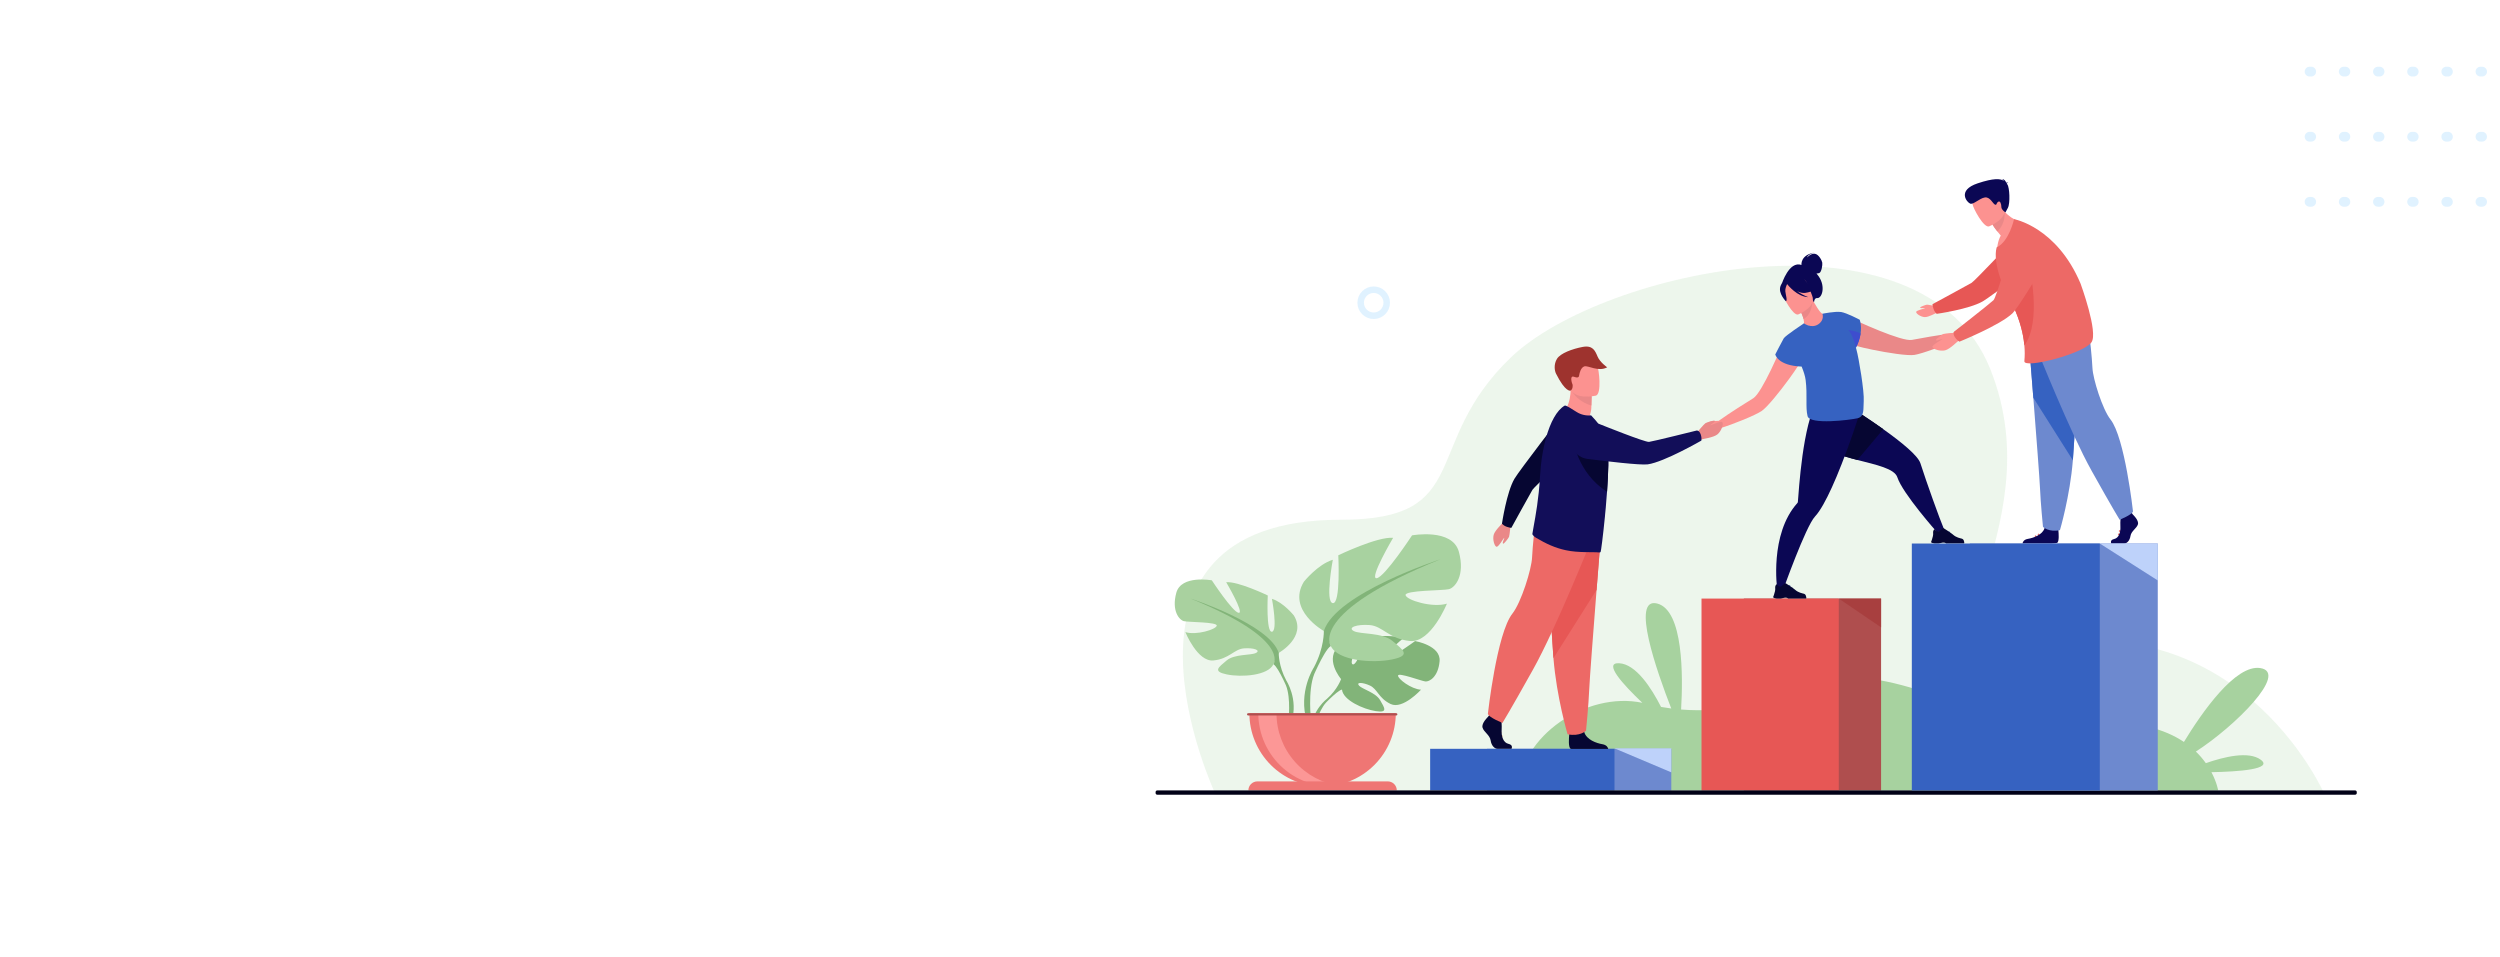 <svg xmlns="http://www.w3.org/2000/svg" width="1536" height="588" viewBox="0 0 1536 588" fill="none"><rect x="0" y="0" width="1536" height="588" fill="#333333" stroke="none"/><g clip-path="url(#clip0)"><path d="M1536 0H0V588H1536V0Z" fill="white"></path><path d="M1099.5 360L1097 362.5M1101 361.5L1098.5 364" stroke="#3662C1" stroke-linecap="round"></path><path d="M976.5 454L974 456.5M978 455.5L975.5 458" stroke="#F99E5A" stroke-linecap="round"></path><path d="M922.108 450.195L918.717 451.196M922.709 452.229L919.318 453.23" stroke="#F99E5A" stroke-linecap="round"></path><path d="M1197.5 327L1195 329.5M1199 328.5L1196.5 331" stroke="#3662C1" stroke-linecap="round"></path><path d="M1250.65 329.449L1252.41 332.511M1252.48 328.388L1254.25 331.45" stroke="#ED6966" stroke-linecap="round"></path><path d="M1301.75 328.299L1305.17 329.214M1302.3 326.25L1305.71 327.165" stroke="#ED6966" stroke-linecap="round"></path><path d="M1419 44H1669" stroke="#48B1FF" stroke-opacity="0.17" stroke-width="6" stroke-linecap="round" stroke-dasharray="1 20"></path><path d="M1419 84H1669" stroke="#48B1FF" stroke-opacity="0.17" stroke-width="6" stroke-linecap="round" stroke-dasharray="1 20"></path><path d="M1419 124H1669" stroke="#48B1FF" stroke-opacity="0.17" stroke-width="6" stroke-linecap="round" stroke-dasharray="1 20"></path><circle cx="844" cy="186" r="8" stroke="#48B1FF" stroke-opacity="0.17" stroke-width="4" stroke-linecap="round" stroke-linejoin="round"></circle><path d="M746.863 488.154C746.863 488.154 667.584 319.328 823.834 319.328C906.39 319.328 872.38 273.009 928.509 219.4C984.636 165.791 1180.92 122.966 1222.71 226.48C1264.48 329.996 1161.23 408.591 1261 395.11C1380.89 378.912 1428.25 488.154 1428.25 488.154H746.863Z" fill="#A8D2A0" fill-opacity="0.2"></path><path d="M1388.94 466.733C1381.54 461.327 1366.43 464.977 1355.27 468.879C1353.45 466.323 1351.4 463.941 1349.14 461.763C1373.18 446.28 1406.36 413.263 1388.76 410.466C1373.47 408.037 1352.82 437.759 1341.8 455.851C1330.34 448.146 1312.78 442.48 1285.98 444.444C1216.43 449.543 1162.1 404.678 1122.04 419.641C1090.2 431.541 1061.01 438.205 1032.87 435.929C1034.08 415.366 1034.34 374.996 1018.2 370.809C1001.81 366.556 1017.89 412.405 1026.82 435.295C1024.72 435.029 1022.63 434.709 1020.54 434.335C1014.75 422.927 1005.21 407.996 994.751 407.485C984.891 407.004 997.065 420.428 1009.04 431.801C974.616 424.57 933.787 452.552 933.11 485.636H1362.84C1362.84 485.636 1362.08 480.804 1358.7 474.438C1375.31 474.115 1396.98 472.605 1388.94 466.733Z" fill="#A7D29F"></path><path d="M1026.85 460.066H913.601V485.64H1026.85V460.066Z" fill="#6D89CF"></path><path d="M991.938 460.066H878.682V485.64H991.938V460.066Z" fill="#3662C1"></path><path d="M1071.41 485.637H1155.74V367.762H1071.41V485.637Z" fill="#AF4E4E"></path><path d="M1045.41 485.637H1129.74V367.762H1045.41V485.637Z" fill="#E75755"></path><path d="M1129.74 367.762L1155.74 385.461V367.762H1129.74Z" fill="#A83F3F"></path><path d="M869.416 393.869C869.416 393.869 853.644 405.598 850.569 404.886C847.495 404.175 862.096 392.227 862.096 392.227C856.6 389.585 839.535 391.243 839.535 391.243C839.535 391.243 833.848 409.586 831.04 408.14C828.231 406.694 836.909 392.153 836.909 392.153C830.788 391.783 823.282 396.328 823.282 396.328C813.009 404.444 823.959 417.217 823.959 417.217C823.959 417.217 821.847 423.534 815.36 429.284C815.36 429.284 806.104 436.14 805.45 448.374L807.131 448.524C807.131 448.524 809.798 437.119 814.651 431.725C814.839 431.532 815.113 431.25 815.453 430.909C816.242 430.178 816.795 429.628 817.164 429.221C819.577 426.907 822.912 423.953 824.517 423.667C824.458 423.402 824.435 423.131 824.447 422.86C824.468 423.118 824.491 423.384 824.517 423.667C825.067 430.122 837.593 435.763 845.299 436.923C853.004 438.083 850.621 434.899 847.966 430.216C845.311 425.533 836.909 423.418 834.99 421.249C833.073 419.079 837.039 419.082 841.681 421.203C846.323 423.323 846.959 428.978 854.408 432.544C861.856 436.111 873.064 423.751 873.064 423.751C867.128 423.462 858.651 417.002 858.957 415.03C859.264 413.057 873.348 418.435 875.754 418.692C878.161 418.949 883.638 415.956 884.486 406.254C885.334 396.553 869.416 393.869 869.416 393.869Z" fill="#82B479"></path><path d="M785.657 401.141C785.657 401.141 803.074 391.385 794.947 378.146C794.947 378.146 788.442 370.019 781.477 367.927C781.477 367.927 785.19 387.671 781.477 388.134C777.763 388.597 778.92 365.853 778.92 365.853C778.92 365.853 760.574 357.026 753.372 357.723C753.372 357.723 764.753 377.001 761.036 376.523C757.319 376.046 744.549 356.552 744.549 356.552C744.549 356.552 725.748 353.081 722.717 364.216C719.686 375.352 724.577 380.937 727.363 381.635C730.148 382.331 748.035 382.1 747.569 384.423C747.103 386.745 735.027 390.459 728.29 388.371C728.29 388.371 735.725 406.718 745.478 405.789C755.231 404.86 758.254 398.821 764.279 398.356C770.304 397.89 774.729 399.513 771.709 401.144C768.689 402.776 758.471 401.677 753.594 405.824C748.718 409.972 744.769 412.526 753.825 414.382C762.882 416.24 779.143 415.08 782.394 408.112L785.657 401.141Z" fill="#A9D19F"></path><path d="M790.303 418.108C785.43 409.049 785.658 401.141 785.658 401.141C780.085 383.497 731.31 367.696 731.31 367.696C793.323 392.779 782.408 408.109 782.408 408.109C784.076 409.084 786.584 413.732 788.323 417.298C788.571 417.905 788.961 418.744 789.546 419.884C789.78 420.401 789.971 420.821 790.101 421.116C793.283 429.105 791.602 442.902 791.602 442.902L793.537 443.423C797.824 429.53 790.303 418.108 790.303 418.108Z" fill="#82B479"></path><path d="M813.371 387.7C813.371 387.7 790.408 374.84 801.125 357.391C801.125 357.391 809.698 346.689 818.882 343.92C818.882 343.92 813.985 369.952 818.882 370.554C823.778 371.155 822.248 341.164 822.248 341.164C822.248 341.164 846.435 329.53 855.928 330.447C855.928 330.447 840.925 355.86 845.825 355.247C850.724 354.634 867.561 328.926 867.561 328.926C867.561 328.926 892.358 324.333 896.338 339.029C900.318 353.725 893.891 361.073 890.218 361.992C886.544 362.912 862.968 362.603 863.582 365.666C864.194 368.729 880.115 373.625 888.991 370.872C888.991 370.872 879.195 395.058 866.335 393.835C853.475 392.611 849.498 384.649 841.538 384.038C833.578 383.429 827.762 385.568 831.741 387.712C835.721 389.855 849.192 388.415 855.621 393.878C862.052 399.342 867.255 402.712 855.315 405.159C843.375 407.606 821.945 406.079 817.658 396.892L813.371 387.7Z" fill="#A8D2A0"></path><path d="M885.01 343.613C885.01 343.613 820.716 364.438 813.37 387.7C813.37 387.7 813.676 398.113 807.247 410.05C807.247 410.05 797.332 425.091 802.983 443.434L805.535 442.749C805.535 442.749 803.305 424.564 807.513 414.032C807.686 413.645 807.936 413.086 808.245 412.407C809.015 410.906 809.532 409.804 809.858 408.997C812.149 404.296 815.453 398.168 817.668 396.883C817.657 396.883 803.267 376.677 885.01 343.613Z" fill="#82B479"></path><path d="M812.594 483.18C824.524 483.18 835.965 478.441 844.4 470.005C852.836 461.57 857.575 450.129 857.575 438.199H767.62C767.62 450.128 772.358 461.568 780.792 470.003C789.226 478.438 800.666 483.178 812.594 483.18Z" fill="#EF7674"></path><path d="M823.663 482.836C817.335 483.622 810.912 483.056 804.818 481.173C798.725 479.291 793.102 476.134 788.321 471.913C783.539 467.693 779.71 462.504 777.086 456.693C774.461 450.881 773.102 444.576 773.098 438.199H784.271C784.272 449.161 788.275 459.745 795.529 467.964C802.782 476.184 812.787 481.472 823.663 482.836Z" fill="#FC9796"></path><path d="M852.646 480.084H772.546C771.075 480.084 769.662 480.669 768.621 481.71C767.581 482.751 766.996 484.163 766.996 485.635H858.194C858.195 484.907 858.051 484.184 857.773 483.511C857.494 482.838 857.085 482.225 856.571 481.71C856.055 481.194 855.444 480.786 854.77 480.507C854.097 480.228 853.375 480.084 852.646 480.084Z" fill="#EF7674"></path><path d="M857.907 438.199H766.827C766.652 438.211 766.488 438.288 766.368 438.416C766.248 438.544 766.181 438.713 766.181 438.889C766.181 439.065 766.248 439.234 766.368 439.362C766.488 439.49 766.652 439.567 766.827 439.579H857.907C858.082 439.567 858.247 439.49 858.368 439.362C858.488 439.234 858.554 439.065 858.554 438.889C858.554 438.713 858.488 438.544 858.368 438.416C858.247 438.288 858.082 438.211 857.907 438.199Z" fill="#AF4E4E"></path><path d="M1204.99 201.349C1203.68 201.149 1199.75 204.783 1199.75 204.783C1191.36 205.751 1179.1 207.964 1174.69 208.832C1171.56 209.433 1163.14 206.564 1154.91 203.269C1145.14 199.35 1135.64 194.827 1135.64 194.827C1130.21 194.538 1124.05 204.45 1135.06 210.736C1136.74 211.698 1143.04 213.338 1150.32 214.834C1160.34 216.899 1172.19 218.692 1176.21 218.062C1180.91 217.33 1194.15 212.479 1202.04 208.765H1202.06L1202.15 208.725C1202.62 208.502 1204.56 207.643 1205.85 207.718C1207.32 207.808 1210.61 205.115 1210.71 204.383C1210.81 203.652 1206.28 201.546 1204.99 201.349Z" fill="#EA8888"></path><path d="M1194.75 326.056L1190.11 326.995C1190.11 326.995 1168.98 303.245 1165.73 293.253C1163.99 287.913 1152.82 285.605 1141.16 282.591C1131.01 279.968 1120.48 276.806 1115.45 270.634C1104.64 257.381 1122.23 241.093 1122.23 241.093C1122.23 241.093 1140.95 252.214 1157.09 263.703C1168.37 271.733 1178.41 279.942 1179.91 284.659C1183.59 296.145 1191.37 317.94 1194.75 326.056Z" fill="#0B0754"></path><path d="M1188.56 333.892H1191.16C1192.04 333.756 1192.68 333.504 1193.57 333.385C1194.93 333.209 1195.55 333.765 1195.67 333.892L1195.7 333.918H1206.73C1207.02 333.522 1206.73 332.602 1206.49 331.928C1206.4 331.701 1206.26 331.498 1206.08 331.334C1205.9 331.17 1205.69 331.049 1205.45 330.982C1204.3 330.644 1201.98 330.343 1199.86 328.428C1198.67 327.355 1194.12 324.48 1194.12 324.48H1194.1C1194 324.48 1193.52 324.628 1191.44 326.377C1190.37 327.277 1188.55 325.101 1188.55 325.101C1188.3 325.331 1188.1 325.607 1187.95 325.915C1187.7 326.439 1187.61 327.032 1187.72 327.606C1187.88 328.601 1187.35 330.45 1186.93 331.7C1186.67 332.458 1186.45 332.995 1186.45 332.995C1186.45 332.995 1186.32 333.612 1188.56 333.892Z" fill="#060632"></path><path d="M1157.1 263.703L1141.17 282.591C1131.02 279.968 1120.49 276.806 1115.47 270.634C1104.66 257.381 1122.25 241.093 1122.25 241.093C1122.25 241.093 1140.95 252.214 1157.1 263.703Z" fill="#060632"></path><path d="M1142.61 253.838C1142.61 253.838 1141.33 257.887 1139.24 263.984C1136.6 271.69 1132.65 282.661 1128.39 292.837C1127.45 295.073 1126.49 297.27 1125.53 299.388C1121.97 307.218 1118.34 313.929 1115.14 317.338C1109.38 323.471 1095.4 362.894 1095.4 362.894L1091.91 361.928C1091.91 361.928 1087.06 328.266 1104.27 309.112C1104.46 308.919 1104.58 308.668 1104.61 308.398C1104.84 305.563 1105.66 292.866 1107.44 280C1107.88 276.841 1108.38 273.677 1108.93 270.646C1108.96 270.452 1109 270.258 1109.04 270.067C1111.67 256.045 1114.17 249.82 1117.41 246.673L1141.2 253.438L1142.61 253.838Z" fill="#0B0754"></path><path d="M1091.52 367.733H1094.12C1094.99 367.597 1095.63 367.346 1096.53 367.23C1097.88 367.051 1098.51 367.606 1098.64 367.733L1098.67 367.759H1109.69C1109.98 367.363 1109.69 366.446 1109.44 365.77C1109.35 365.542 1109.22 365.339 1109.04 365.175C1108.86 365.012 1108.64 364.892 1108.41 364.827C1107.25 364.485 1104.94 364.184 1102.82 362.273C1101.64 361.2 1097.08 358.321 1097.08 358.321H1097.05C1096.95 358.321 1096.48 358.469 1094.41 360.219C1093.34 361.122 1091.52 358.943 1091.52 358.943C1091.27 359.173 1091.07 359.449 1090.92 359.756C1090.67 360.282 1090.58 360.875 1090.69 361.451C1090.85 362.443 1090.32 364.291 1089.9 365.543C1089.64 366.299 1089.42 366.836 1089.42 366.836C1089.42 366.836 1089.29 367.456 1091.52 367.733Z" fill="#060632"></path><path d="M1096.62 208.059C1096.62 208.059 1092.64 217.802 1088.06 227.283C1084.19 235.254 1079.9 243.041 1077.18 244.704C1073.34 247.046 1062.77 253.671 1055.92 258.587C1055.92 258.587 1050.57 258.547 1049.74 259.571C1048.91 260.595 1046.99 265.197 1047.55 265.662C1048.11 266.128 1052.37 265.911 1053.4 264.852C1054.3 263.927 1056.29 263.265 1056.8 263.117L1056.9 263.091H1056.92C1065.25 260.529 1078.32 255.189 1082.27 252.58C1085.67 250.33 1093.22 241.03 1099.25 232.752C1103.62 226.753 1107.18 221.29 1107.77 219.447C1111.68 207.374 1100.46 204.201 1096.62 208.059Z" fill="#FC9290"></path><path d="M1117.45 169.859C1117.01 169.216 1116.54 168.599 1116.04 168.01C1116.63 168.04 1117.23 167.949 1117.79 167.744C1119.19 167.166 1119.81 162.729 1119.61 161.413C1119.41 160.097 1117.47 156.292 1115.07 155.917C1112.68 155.541 1110.2 158.199 1110.2 158.199C1110.65 156.278 1114.7 155.171 1114.7 155.171C1106.35 156.71 1106.77 162.274 1106.83 162.789C1099.2 160.068 1094.71 174.452 1094.71 174.452L1114.5 186.111C1114.5 186.111 1114.55 182.929 1116.44 183.138C1119.37 183.458 1121.82 176.227 1117.45 169.859Z" fill="#0B0754"></path><path d="M1118.71 200.039C1114.17 202.178 1108.14 199.096 1108.18 199.064C1108.57 198.676 1108.43 197.51 1108.07 195.986C1107.72 194.395 1106.88 192.226 1105.32 189.623C1105 189.07 1104.67 188.518 1104.28 187.933L1104.8 187.74L1113.62 184.208C1113.62 184.208 1115.05 186.77 1116.54 189.105C1117.8 191.052 1119.14 192.801 1119.72 192.737C1119.75 192.711 1125.58 196.733 1118.71 200.039Z" fill="#FC9290"></path><path d="M1113.62 185.09C1113.4 188.235 1112.33 193.909 1108.07 195.986C1107.72 194.395 1106.88 192.226 1105.32 189.623L1113.62 185.09Z" fill="#EA8888"></path><path d="M1104.8 193.21C1104.8 193.21 1116.29 188.683 1113.36 181.576C1110.43 174.47 1109.94 169.099 1102.49 171.687C1095.03 174.276 1094.73 177.574 1095.13 180.182C1095.53 182.791 1101.74 194.205 1104.8 193.21Z" fill="#FC9290"></path><path d="M1109.09 179.957C1114.4 179.207 1115.94 177.064 1115.94 177.064C1112.72 175.964 1109.98 173.778 1108.19 170.88C1108.19 170.88 1102.23 168.872 1097.81 172.231C1097.53 172.596 1097.34 173.024 1097.25 173.477C1096.24 173.145 1094.72 173.231 1093.84 176.08C1092.53 180.379 1097.22 185.07 1097.22 185.07C1098.36 184.749 1097.07 180.919 1096.89 178.875C1096.76 177.37 1097.57 175.444 1098 174.536C1098.58 175.265 1104.17 182.297 1111 182.577C1108.54 181.662 1106.22 180.416 1104.1 178.875C1105.73 179.684 1107.46 180.185 1109.09 179.957Z" fill="#0B0754"></path><path d="M1140.57 214.683C1140.48 214.339 1140.37 213.982 1140.26 213.618C1141.71 210.912 1142.69 207.977 1143.15 204.941C1143.93 199.688 1142.6 196.446 1142.6 196.446C1142.6 196.446 1134.64 192.22 1131.12 191.683H1131.08H1130.93C1127.39 191.193 1119.7 192.763 1119.7 192.763C1119.7 192.763 1121.18 196.709 1117 199.341C1112.82 201.973 1108.35 198.667 1108.35 198.667C1108.21 198.757 1108.06 198.859 1107.92 198.957C1107.92 198.957 1096.93 206.217 1095.93 207.877C1094.93 209.538 1090.73 217.752 1090.73 217.752C1090.73 217.752 1092.07 224.65 1106.92 225.226C1108.14 228.173 1109.09 231.066 1109.38 233.466C1110.57 242.832 1109.19 250.216 1110.57 255.684C1111.95 261.15 1136.75 258.032 1141.24 256.979C1145.73 255.926 1144.71 251.131 1145.07 246.471C1145.51 240.611 1142.03 219.848 1140.57 214.683Z" fill="#3662C1"></path><path d="M1143.16 204.936C1142.69 207.988 1141.71 210.938 1140.24 213.656C1139.85 211.937 1138.26 205.647 1135.71 202.795C1135.71 202.795 1140.02 203.182 1143.16 204.936Z" fill="#3E4DCE"></path><path d="M1042.16 266.298C1042.16 266.298 1046.79 260.698 1047.77 260.036C1048.76 259.373 1053.14 258.213 1053.39 258.448C1053.64 258.683 1053.65 259.027 1053.1 259.498C1052.55 259.97 1050.49 261.179 1050.78 261.315C1051.07 261.45 1057.3 258.349 1058.2 259.394C1059.1 260.438 1057.69 264.742 1055.3 266.804C1052.9 268.866 1045.73 269.749 1045.28 270.035C1041.47 272.479 1042.16 266.298 1042.16 266.298Z" fill="#EA8888"></path><path d="M960.792 253.366C960.792 253.366 967.445 261.242 975.888 257.947C975.888 257.947 977.707 253.548 977.733 250.306C977.733 249.906 977.733 249.522 977.733 249.149C977.779 245.499 977.903 243.451 977.903 243.451C977.519 243.289 964.977 238.142 964.99 238.568C965.206 248.446 960.792 253.366 960.792 253.366Z" fill="#FC9290"></path><path d="M966.25 240.926C967.459 243.165 971.61 247.552 977.745 249.152C977.791 245.502 977.915 243.454 977.915 243.454C977.56 243.358 965.891 240.263 966.25 240.926Z" fill="#EA8888"></path><path d="M980.541 243.072C980.541 243.072 966.437 246.389 964.508 237.576C962.579 228.763 959.458 223.256 968.382 220.766C977.304 218.275 979.795 221.254 981.154 224.039C982.514 226.825 984.16 241.985 980.541 243.072Z" fill="#FC9290"></path><path d="M964.991 239.977C964.798 240.098 961.763 241.03 956.025 229.582C955.123 227.786 954.509 223.899 956.603 220.462C958.698 217.026 966.148 214.328 972.355 213.153C978.563 211.979 980.038 215.467 981.498 218.967C983.028 222.643 987.451 225.671 987.451 225.671C982.109 228.657 975.676 224.387 973.446 225.093C971.216 225.798 970.429 229.307 970.265 230.432C970.099 231.557 969.839 232.495 967.036 231.488C964.233 230.481 965.77 235.463 966.218 236.405C966.206 236.411 966.596 238.944 964.991 239.977Z" fill="#9E332E"></path><path d="M928.663 460.065H920.121C918.331 460.065 916.344 458.249 915.847 454.922C915.348 451.596 911.666 449.783 910.871 447.061C910.076 444.339 914.154 440.503 914.154 440.503L914.837 439.615L915.545 438.69L922.311 440.304C922.311 440.304 922.478 441.935 922.582 444.015C922.655 445.516 922.693 447.252 922.608 448.773C922.409 452.403 923.612 456.31 926.794 457.019C929.976 457.728 928.663 460.065 928.663 460.065Z" fill="#060632"></path><path d="M988.107 460.147H965.474C965.308 460.119 965.146 460.071 964.992 460.003C963.481 459.224 963.953 453.266 964.124 451.427C964.158 451.085 964.184 450.885 964.184 450.885C964.184 450.885 972.145 444.332 973.238 449.35C973.276 449.506 973.313 449.659 973.356 449.809C974.739 454.507 980.914 456.639 984.483 457.235C987.219 457.697 987.928 459.331 988.107 460.147Z" fill="#060632"></path><path d="M983.561 329.252C983.561 329.252 982.352 344.333 980.932 362.46C979 387.089 976.677 417.339 976.449 423.069C976.053 433.021 974.459 448.938 974.459 448.938C974.459 448.938 970.678 452.719 963.115 451.125C963.115 451.125 956.375 428.402 954.437 404.36C954.408 403.967 954.376 403.57 954.347 403.174C952.557 378.698 949.771 327.161 949.771 327.161L983.561 329.252Z" fill="#ED6966"></path><path d="M983.56 329.252C983.56 329.252 982.351 344.333 980.93 362.46L954.45 404.36C954.421 403.967 954.39 403.57 954.361 403.174C952.571 378.698 949.785 327.161 949.785 327.161L983.56 329.252Z" fill="#E75755"></path><path d="M978.028 331.042C978.028 331.042 956.238 385.663 941.909 411.331C927.58 436.999 923.108 444.163 923.108 444.163C923.108 444.163 914.899 440.88 914.142 438.641C914.142 438.641 919.62 389.085 929.214 377.006C934.635 370.18 941.004 349.696 941.302 342.531C941.6 335.367 943.243 321.191 943.243 321.191L978.028 331.042Z" fill="#ED6966"></path><path d="M928.14 321.947C928.14 321.947 927.562 328.766 927.162 329.813C926.764 330.861 923.981 334.109 923.691 334.063C923.402 334.017 923.18 333.774 923.342 333.1C923.504 332.425 924.455 330.395 924.155 330.447C923.853 330.499 920.684 336.253 919.443 335.928C918.202 335.604 916.961 331.518 917.707 328.628C918.454 325.738 923.527 321.203 923.72 320.738C925.346 316.792 928.14 321.947 928.14 321.947Z" fill="#EA8888"></path><path d="M925.803 323.676C928.215 324.451 928.601 324.274 928.601 324.274C928.601 324.274 940.338 302.905 941.53 300.947C942.722 298.989 966.451 276.984 966.451 276.984L960.35 254.239C960.35 254.239 933.359 289.204 930.443 294.21C925.627 302.5 922.804 321.749 922.804 321.749C923.622 322.638 924.655 323.302 925.803 323.676Z" fill="#060632"></path><path d="M988.146 285.912C988.062 290.582 987.789 295.833 987.425 301.166L987.356 302.115C987.122 305.418 986.87 308.73 986.578 311.95C986.462 313.245 986.339 314.523 986.208 315.782L986.187 315.949C986.187 316.421 986.121 316.933 986.069 317.395C984.877 329.489 983.631 339.045 983.399 339.19C983.129 339.38 982.799 339.465 982.471 339.428C979.289 339.028 969.833 339.748 962.088 338.063C955.551 336.685 949.919 334.07 943.955 330.541C943.163 330.073 941.352 328.835 941.505 327.907C941.649 326.888 941.916 325.419 942.254 323.568C943.431 317.135 945.459 306.069 946.15 293.117C946.287 290.705 946.48 288.326 946.729 285.981C947.327 280.231 948.386 274.537 949.896 268.956C952.552 259.39 956.456 252.067 961.353 249.201C961.993 248.842 965.437 251.034 968.584 253.062C971.25 254.771 974.418 255.522 977.568 255.191L980.2 258.101C983.382 261.806 986.78 266.737 987.72 273.748C987.789 274.267 987.85 274.816 987.899 275.403C988.162 278.9 988.244 282.407 988.146 285.912Z" fill="#120E59"></path><path d="M988.147 285.912C988.062 290.584 987.79 295.834 987.426 301.167L987.357 302.116C969.242 290.774 966.45 270.024 966.45 270.024C975.362 270.415 982.443 272.463 987.9 275.395C988.163 278.894 988.245 282.405 988.147 285.912Z" fill="#060632"></path><path d="M1044.91 266.859C1043.97 264.331 1042.52 264.496 1042.52 264.496C1042.52 264.496 1015.59 271.209 1013.16 271.499C1010.75 271.788 984.16 261.115 984.16 261.115C984.16 261.115 973.692 256.417 968.79 260.706C964.532 264.436 964.338 269.156 965.319 273.118C965.908 275.427 967.179 277.505 968.967 279.08C970.753 280.655 972.974 281.656 975.338 281.951C986.184 283.332 1007.83 285.932 1012.36 285.301C1022.45 283.895 1045.33 270.689 1045.33 270.689C1045.49 269.396 1045.34 268.086 1044.91 266.859Z" fill="#120E59"></path><path d="M1310.52 316.233C1310.52 316.233 1314.27 319.704 1313.54 322.165C1312.8 324.627 1309.43 326.272 1308.97 329.286C1308.51 332.301 1306.69 333.94 1305.05 333.94H1297.21C1297.21 333.94 1296 331.82 1298.92 331.181C1301.85 330.542 1302.95 327.004 1302.77 323.715C1302.58 320.427 1303.06 316.051 1303.06 316.051L1309.26 314.59L1310.52 316.233Z" fill="#0B0754"></path><path d="M1263.89 333.53C1263.5 333.721 1262.16 333.851 1260.33 333.941H1242.63C1242.69 333.414 1243.1 331.535 1245.99 331.069C1249.26 330.537 1254.94 328.633 1256.2 324.448C1256.24 324.314 1256.28 324.176 1256.31 324.037C1257.31 319.565 1264.62 325.405 1264.62 325.405C1264.62 325.405 1264.64 325.585 1264.67 325.891C1264.84 327.534 1265.27 332.839 1263.89 333.53Z" fill="#0B0754"></path><path d="M1246.86 213.903C1246.86 213.903 1247.97 227.737 1249.27 244.371C1251.04 266.964 1253.17 294.72 1253.38 299.975C1253.75 309.107 1255.21 323.711 1255.21 323.711C1255.21 323.711 1258.68 327.182 1265.63 325.718C1265.63 325.718 1271.8 304.869 1273.57 282.812C1273.6 282.45 1273.62 282.086 1273.65 281.722C1275.29 259.268 1277.86 211.985 1277.86 211.985L1246.86 213.903Z" fill="#6D89CF"></path><path d="M1246.86 213.903C1246.86 213.903 1247.97 227.737 1249.27 244.371L1273.57 282.812C1273.59 282.45 1273.62 282.086 1273.65 281.722C1275.29 259.268 1277.85 211.985 1277.85 211.985L1246.86 213.903Z" fill="#3662C1"></path><path d="M1251.92 215.545C1251.92 215.545 1271.91 265.657 1285.06 289.204C1298.2 312.752 1302.31 319.328 1302.31 319.328C1302.31 319.328 1309.82 316.318 1310.52 314.261C1310.52 314.261 1305.5 268.798 1296.69 257.717C1291.72 251.452 1285.87 232.66 1285.6 226.088C1285.33 219.516 1283.82 206.509 1283.82 206.509L1251.92 215.545Z" fill="#6D89CF"></path><path d="M1190.26 188.365C1190.26 188.365 1184.85 187.127 1183.93 187.188C1183.02 187.248 1179.82 188.584 1179.78 188.845C1179.74 189.105 1179.89 189.314 1180.44 189.351C1180.99 189.389 1182.82 189.154 1182.7 189.374C1182.59 189.594 1177.35 190.624 1177.29 191.688C1177.23 192.752 1180.1 194.696 1182.53 194.826C1184.95 194.956 1189.7 192.145 1190.11 192.11C1193.58 191.795 1190.26 188.365 1190.26 188.365Z" fill="#FC9290"></path><path d="M1187.94 189.741C1187.17 187.265 1187.35 186.871 1187.35 186.871C1187.35 186.871 1209.33 174.986 1211.34 173.78C1213.35 172.574 1236.07 148.402 1236.07 148.402L1259.33 154.806C1259.33 154.806 1223.33 182.232 1218.18 185.177C1209.65 190.059 1189.9 192.821 1189.9 192.821C1189 191.979 1188.32 190.919 1187.94 189.741Z" fill="#E75755"></path><path d="M1243.12 136.654C1243.12 136.654 1234.96 151.003 1226.99 152.878C1226.99 152.878 1227.32 148.059 1229.27 144.758C1228.46 143.821 1227.77 142.959 1227.16 142.19C1226.11 140.862 1225.12 139.477 1224.21 138.045L1226.92 130.77L1228.75 125.833C1229.57 127.309 1230.53 128.695 1231.63 129.969C1236.84 135.973 1243.12 136.654 1243.12 136.654Z" fill="#FC9290"></path><path d="M1231.62 129.969C1231.62 129.969 1232.59 137.159 1227.16 142.19C1226.11 140.861 1225.12 139.477 1224.21 138.045L1226.92 130.77C1229.81 129.885 1231.62 129.969 1231.62 129.969Z" fill="#EA8888"></path><path d="M1222.06 139.103C1222.06 139.103 1234.24 134.354 1231.17 126.811C1228.09 119.267 1227.59 113.571 1219.69 116.288C1211.77 119.004 1211.44 122.492 1211.86 125.254C1212.27 128.017 1218.81 140.145 1222.06 139.103Z" fill="#FC9290"></path><path d="M1285.01 210.295C1280.09 217.364 1243.34 226.808 1243.77 221.914C1244.07 218.705 1244.07 215.475 1243.77 212.265C1243.68 211.215 1243.55 210.107 1243.38 208.93C1242.45 202.503 1240.22 194.237 1235.28 184.668C1234.91 183.953 1234.52 183.23 1234.12 182.499C1232.11 178.831 1230.4 175.001 1229.02 171.047C1226.48 163.689 1225.45 156.649 1226.73 152.044C1226.73 152.024 1226.75 152.004 1226.75 151.981C1234.44 148.429 1237.42 134.65 1237.42 134.65C1237.42 134.65 1263.63 139.356 1278.32 174.296C1278.3 174.296 1289.3 204.143 1285.01 210.295Z" fill="#ED6966"></path><path d="M1243.77 212.265C1243.68 211.215 1243.55 210.107 1243.38 208.93C1242.45 202.502 1240.22 194.236 1235.28 184.667C1236.13 179.519 1237.3 175.238 1238.58 173.312C1243.82 165.476 1246.86 164.253 1246.86 164.253C1246.86 164.253 1254.7 197.313 1243.77 212.265Z" fill="#E75755"></path><path d="M1202.44 204.397C1202.44 204.397 1195.2 204.779 1194.08 205.184C1192.95 205.589 1189.42 208.406 1189.44 208.748C1189.47 209.089 1189.73 209.297 1190.45 209.147C1191.17 208.996 1193.35 208.053 1193.3 208.371C1193.24 208.69 1187.03 211.842 1187.33 213.19C1187.63 214.539 1191.93 215.964 1195.02 215.264C1198.1 214.565 1203.07 209.332 1203.57 209.141C1207.83 207.524 1202.44 204.397 1202.44 204.397Z" fill="#FC9290"></path><path d="M1201.07 207.148C1199.63 204.803 1200.66 203.732 1200.66 203.732C1200.66 203.732 1223.07 186.192 1224.82 184.419C1226.58 182.646 1234.71 154.436 1234.71 154.436C1234.71 154.436 1237.51 143.017 1244.07 141.758C1249.76 140.666 1253.7 143.494 1256.28 146.789C1257.77 148.719 1258.65 151.055 1258.79 153.492C1258.94 155.928 1258.35 158.353 1257.1 160.449C1251.37 170.087 1239.84 189.215 1236.47 192.483C1228.98 199.757 1203.88 209.922 1203.88 209.922C1202.75 209.226 1201.78 208.277 1201.07 207.148Z" fill="#ED6966"></path><path d="M1232.92 112.797C1233 112.629 1233.25 112.447 1233.85 112.261C1233.45 112.146 1233.03 112.131 1232.63 112.218C1232.29 111.383 1231.45 109.959 1229.9 109.95C1230.17 110.034 1230.43 110.179 1230.64 110.375C1230.85 110.57 1231.01 110.811 1231.12 111.078C1228.97 109.722 1225.01 109.329 1215.12 112.623C1202.09 116.961 1208.6 124.534 1210.58 125.141C1212.55 125.749 1216.19 121.852 1219.47 121.321C1222.73 120.789 1224.5 125.346 1225.75 125.726C1226.99 126.105 1226.29 125.066 1227.59 124.028C1228.9 122.989 1229.66 125.434 1229.63 127.149C1229.59 128.864 1232.14 130.49 1232.14 130.49L1233.63 127.75C1235.13 125.011 1234.72 115.067 1233.29 113.288L1232.92 112.797Z" fill="#0B0754"></path><path d="M1447 485.635H711.001C710.448 485.635 710 486.083 710 486.636V487.266C710 487.819 710.448 488.267 711.001 488.267H1447C1447.55 488.267 1448 487.819 1448 487.266V486.636C1448 486.083 1447.55 485.635 1447 485.635Z" fill="#010117"></path><path d="M1026.85 459.78V474.535L991.935 459.78H1026.85Z" fill="#BED2FA"></path><path d="M1325.73 333.94H1210.23V485.634H1325.73V333.94Z" fill="#6D89CF"></path><path d="M1290.11 333.94H1174.62V485.634H1290.11V333.94Z" fill="#3662C1"></path><path d="M1325.73 333.94V356.626L1290.12 333.94H1325.73Z" fill="#BED2FA"></path></g><defs><clipPath id="clip0"><rect width="1536" height="588" fill="white"></rect></clipPath></defs></svg>